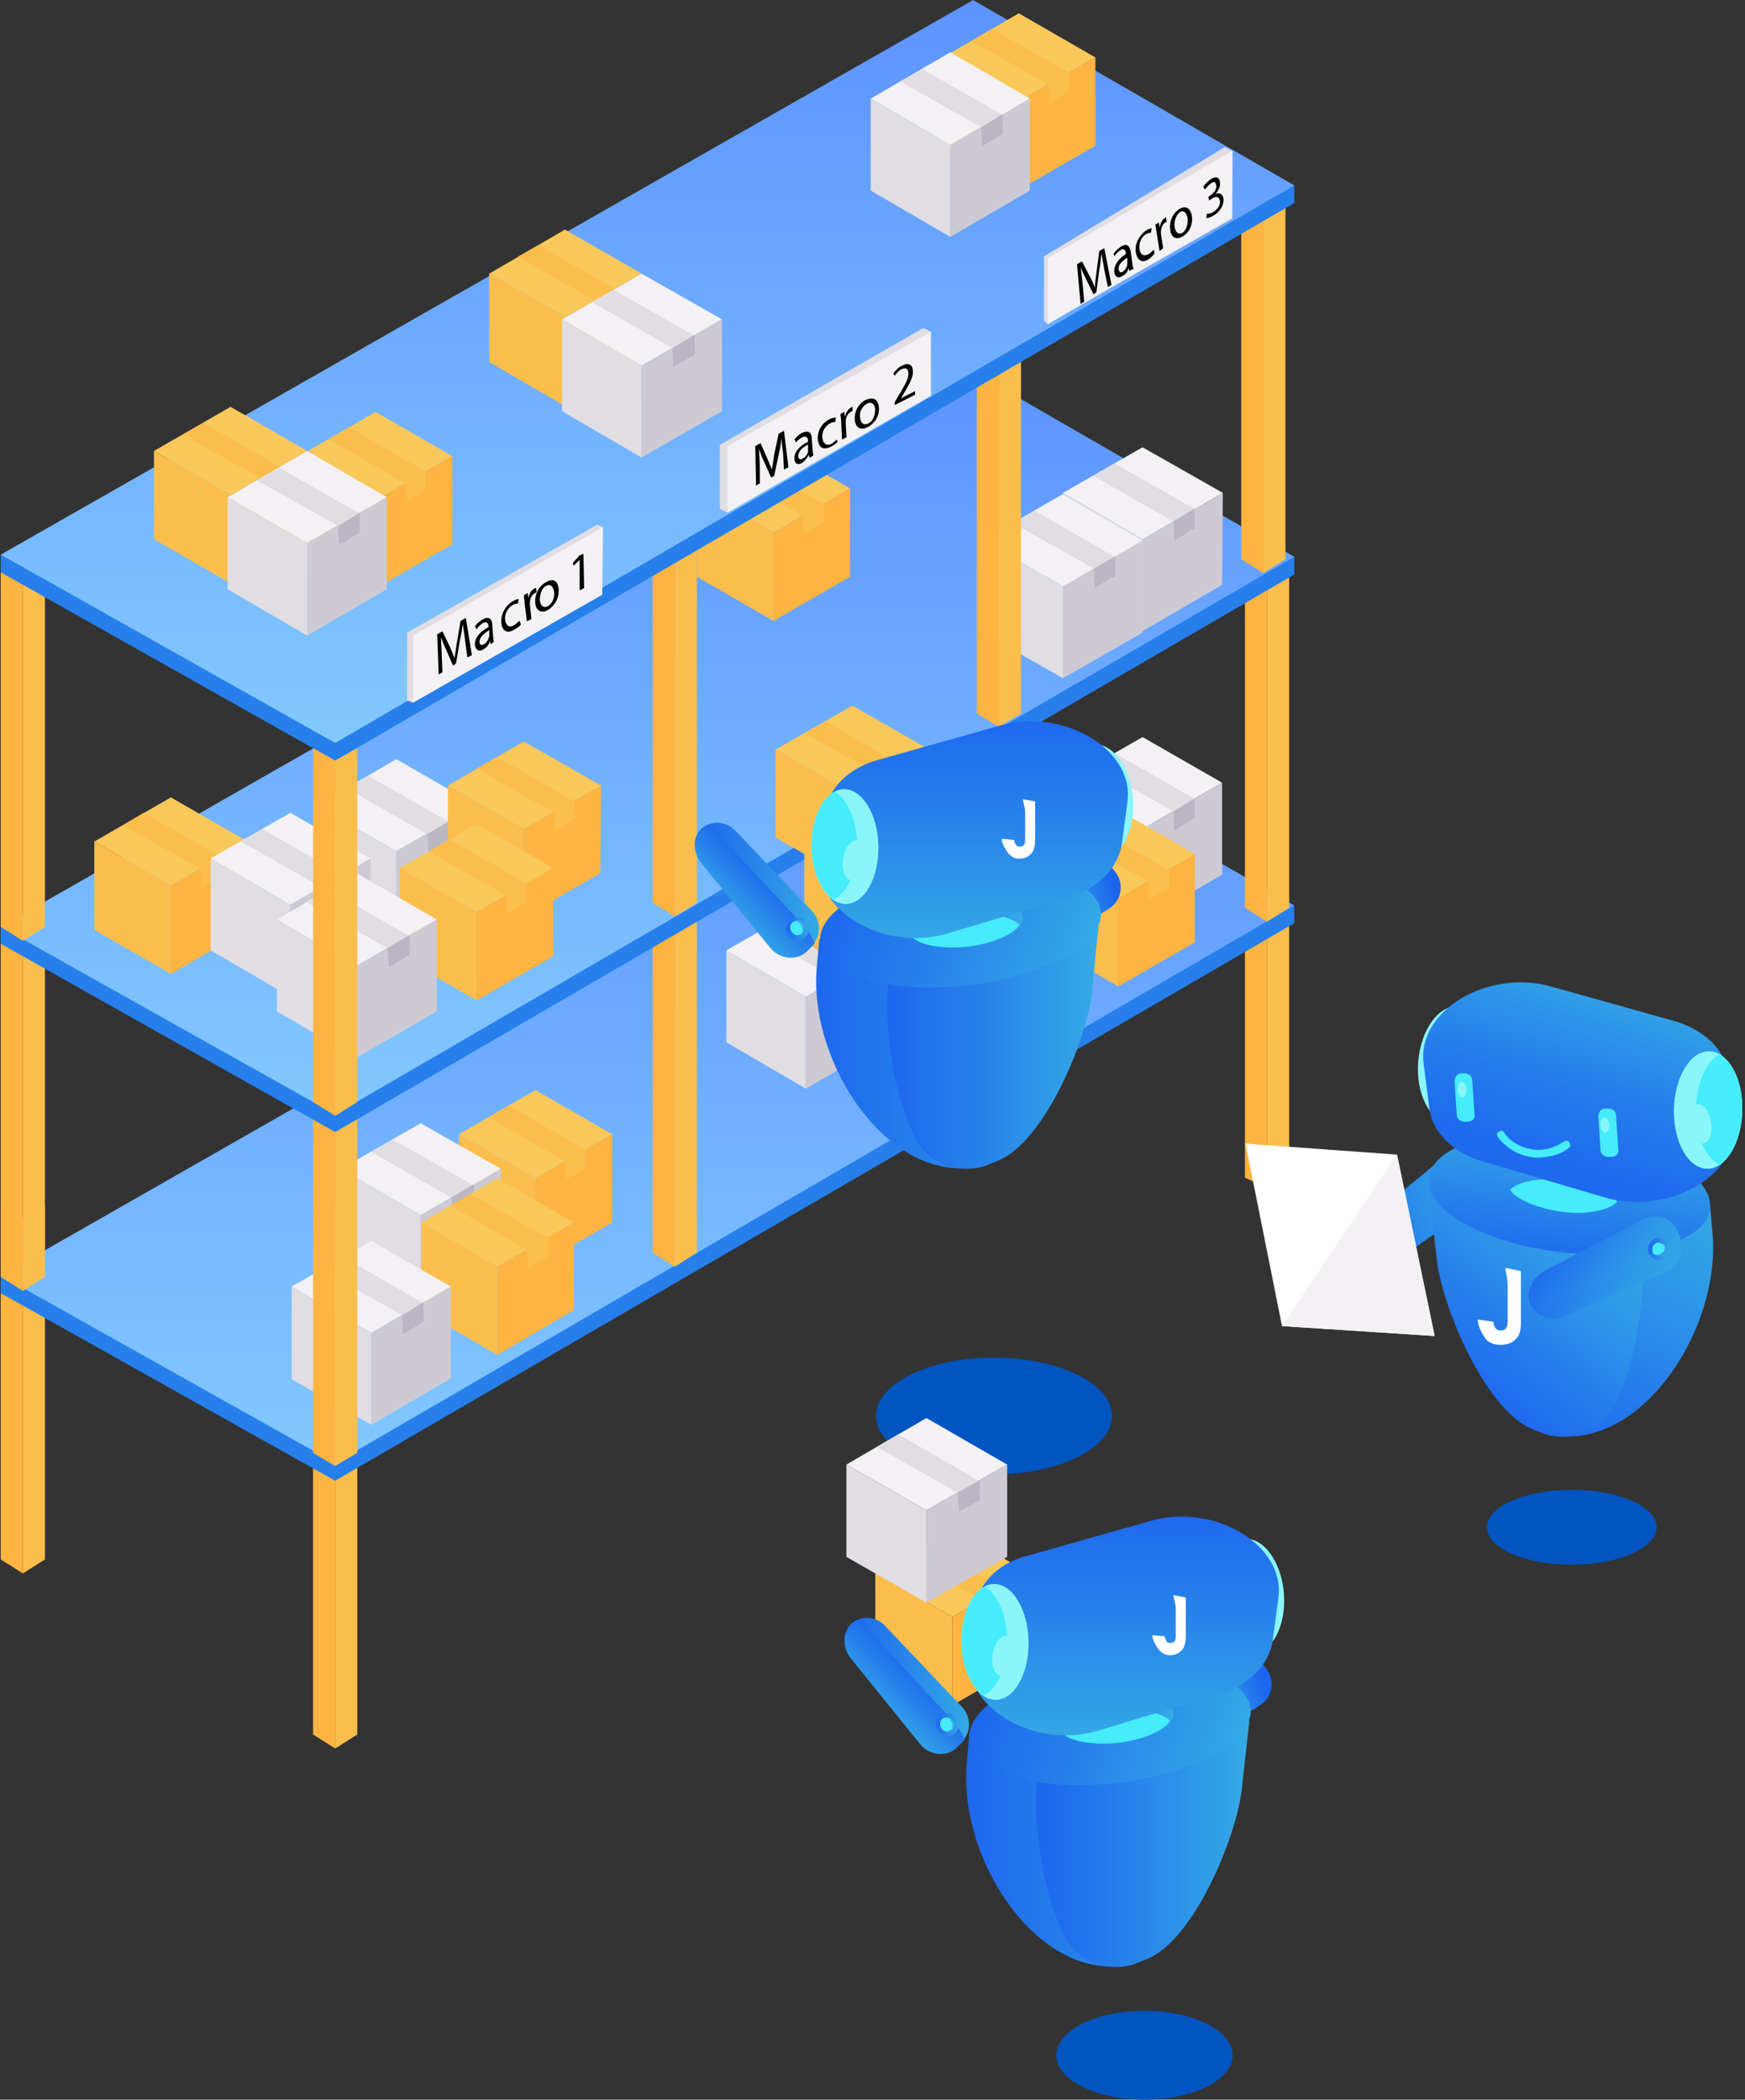 <?xml version="1.0" encoding="UTF-8" standalone="no"?>
<svg width="463px" height="557px" viewBox="0 0 463 557" version="1.1" xmlns="http://www.w3.org/2000/svg" xmlns:xlink="http://www.w3.org/1999/xlink">
    <rect x="0" y="0" width="463" height="557" fill="#333333" stroke="none"/>
    <!-- Generator: Sketch 48.2 (47327) - http://www.bohemiancoding.com/sketch -->
    <title>Jatana_Ilustration_05</title>
    <desc>Created with Sketch.</desc>
    <defs>
        <linearGradient x1="49.997%" y1="0.007%" x2="49.997%" y2="100.025%" id="linearGradient-1">
            <stop stop-color="#5D94FF" offset="0%"></stop>
            <stop stop-color="#82C9FF" offset="100%"></stop>
        </linearGradient>
        <linearGradient x1="102.362%" y1="33.438%" x2="-3.993%" y2="66.458%" id="linearGradient-2">
            <stop stop-color="#35ABE5" offset="0%"></stop>
            <stop stop-color="#2E97E8" offset="33.99%"></stop>
            <stop stop-color="#1D65EF" offset="100%"></stop>
        </linearGradient>
        <linearGradient x1="103.352%" y1="33.698%" x2="-3.882%" y2="68.454%" id="linearGradient-3">
            <stop stop-color="#35ABE5" offset="0%"></stop>
            <stop stop-color="#2E97E8" offset="33.99%"></stop>
            <stop stop-color="#1D65EF" offset="100%"></stop>
        </linearGradient>
        <linearGradient x1="68.665%" y1="-14.444%" x2="18.467%" y2="85.513%" id="linearGradient-4">
            <stop stop-color="#35ABE5" offset="0%"></stop>
            <stop stop-color="#2E97E8" offset="33.99%"></stop>
            <stop stop-color="#1D65EF" offset="100%"></stop>
        </linearGradient>
        <linearGradient x1="71.317%" y1="2.013%" x2="17.786%" y2="82.044%" id="linearGradient-5">
            <stop stop-color="#35ABE5" offset="0%"></stop>
            <stop stop-color="#2E97E8" offset="33.99%"></stop>
            <stop stop-color="#1D65EF" offset="100%"></stop>
        </linearGradient>
        <linearGradient x1="63.955%" y1="-5.793%" x2="35.878%" y2="105.497%" id="linearGradient-6">
            <stop stop-color="#35ABE5" offset="0%"></stop>
            <stop stop-color="#2E97E8" offset="33.99%"></stop>
            <stop stop-color="#1D65EF" offset="100%"></stop>
        </linearGradient>
        <linearGradient x1="63.826%" y1="-4.477%" x2="35.649%" y2="106.447%" id="linearGradient-7">
            <stop stop-color="#35ABE5" offset="0%"></stop>
            <stop stop-color="#2E97E8" offset="33.99%"></stop>
            <stop stop-color="#1D65EF" offset="100%"></stop>
        </linearGradient>
        <linearGradient x1="68.096%" y1="6.005%" x2="32.244%" y2="93.567%" id="linearGradient-8">
            <stop stop-color="#35ABE5" offset="0%"></stop>
            <stop stop-color="#2D95E8" offset="20.8%"></stop>
            <stop stop-color="#247BEC" offset="51.34%"></stop>
            <stop stop-color="#1F6BEE" offset="78.7%"></stop>
            <stop stop-color="#1D65EF" offset="100%"></stop>
        </linearGradient>
        <linearGradient x1="94.645%" y1="66.746%" x2="7.082%" y2="33.056%" id="linearGradient-9">
            <stop stop-color="#35ABE5" offset="0%"></stop>
            <stop stop-color="#2E97E8" offset="33.99%"></stop>
            <stop stop-color="#1D65EF" offset="100%"></stop>
        </linearGradient>
        <linearGradient x1="92.908%" y1="70.919%" x2="6.65%" y2="35.881%" id="linearGradient-10">
            <stop stop-color="#35ABE5" offset="0%"></stop>
            <stop stop-color="#2E97E8" offset="33.99%"></stop>
            <stop stop-color="#1D65EF" offset="100%"></stop>
        </linearGradient>
        <linearGradient x1="97.524%" y1="63.74%" x2="2.928%" y2="39.666%" id="linearGradient-11">
            <stop stop-color="#35ABE5" offset="0%"></stop>
            <stop stop-color="#2E97E8" offset="33.99%"></stop>
            <stop stop-color="#1D65EF" offset="100%"></stop>
        </linearGradient>
        <linearGradient x1="100.875%" y1="60.869%" x2="6.806%" y2="36.828%" id="linearGradient-12">
            <stop stop-color="#35ABE5" offset="0%"></stop>
            <stop stop-color="#2E97E8" offset="33.99%"></stop>
            <stop stop-color="#1D65EF" offset="100%"></stop>
        </linearGradient>
        <linearGradient x1="24.556%" y1="59.597%" x2="75.172%" y2="38.275%" id="linearGradient-13">
            <stop stop-color="#63A0F6" offset="0%"></stop>
            <stop stop-color="#609CF3" offset="35.97%"></stop>
            <stop stop-color="#5891E9" offset="70.01%"></stop>
            <stop stop-color="#4C80DB" offset="100%"></stop>
        </linearGradient>
        <linearGradient x1="31.418%" y1="56.862%" x2="73.31%" y2="39.569%" id="linearGradient-14">
            <stop stop-color="#35ABE5" offset="0%"></stop>
            <stop stop-color="#2885EA" offset="50.79%"></stop>
            <stop stop-color="#1D65EF" offset="100%"></stop>
        </linearGradient>
        <linearGradient x1="100.22%" y1="50.212%" x2="0.3%" y2="50.212%" id="linearGradient-15">
            <stop stop-color="#35ABE5" offset="0%"></stop>
            <stop stop-color="#2885EA" offset="50.79%"></stop>
            <stop stop-color="#1D65EF" offset="100%"></stop>
        </linearGradient>
        <linearGradient x1="100.294%" y1="50.109%" x2="-0.043%" y2="50.109%" id="linearGradient-16">
            <stop stop-color="#35ABE5" offset="0%"></stop>
            <stop stop-color="#2885EA" offset="50.79%"></stop>
            <stop stop-color="#1D65EF" offset="100%"></stop>
        </linearGradient>
        <linearGradient x1="99.036%" y1="59.372%" x2="0.484%" y2="41.534%" id="linearGradient-17">
            <stop stop-color="#35ABE5" offset="0%"></stop>
            <stop stop-color="#2885EA" offset="50.79%"></stop>
            <stop stop-color="#1D65EF" offset="100%"></stop>
        </linearGradient>
        <linearGradient x1="99.14%" y1="49.227%" x2="-0.237%" y2="49.227%" id="linearGradient-18">
            <stop stop-color="#35ABE5" offset="0%"></stop>
            <stop stop-color="#2885EA" offset="50.79%"></stop>
            <stop stop-color="#1D65EF" offset="100%"></stop>
        </linearGradient>
        <linearGradient x1="50.115%" y1="100.109%" x2="50.115%" y2="-0.417%" id="linearGradient-19">
            <stop stop-color="#35ABE5" offset="0%"></stop>
            <stop stop-color="#2885EA" offset="50.79%"></stop>
            <stop stop-color="#1D65EF" offset="100%"></stop>
        </linearGradient>
        <linearGradient x1="100.522%" y1="50.104%" x2="-0.055%" y2="50.104%" id="linearGradient-20">
            <stop stop-color="#35ABE5" offset="0%"></stop>
            <stop stop-color="#2885EA" offset="50.79%"></stop>
            <stop stop-color="#1D65EF" offset="100%"></stop>
        </linearGradient>
        <linearGradient x1="31.288%" y1="69.879%" x2="62.334%" y2="35.43%" id="linearGradient-21">
            <stop stop-color="#35ABE5" offset="0%"></stop>
            <stop stop-color="#2885EA" offset="50.79%"></stop>
            <stop stop-color="#1D65EF" offset="100%"></stop>
        </linearGradient>
        <linearGradient x1="98.702%" y1="47.021%" x2="2.368%" y2="47.021%" id="linearGradient-22">
            <stop stop-color="#35ABE5" offset="0%"></stop>
            <stop stop-color="#2885EA" offset="50.79%"></stop>
            <stop stop-color="#1D65EF" offset="100%"></stop>
        </linearGradient>
        <linearGradient x1="100.241%" y1="53.004%" x2="1.418%" y2="53.004%" id="linearGradient-23">
            <stop stop-color="#35ABE5" offset="38.52%"></stop>
            <stop stop-color="#56C4F2" offset="73.05%"></stop>
            <stop stop-color="#6BD4FA" offset="100%"></stop>
        </linearGradient>
        <linearGradient x1="24.419%" y1="59.736%" x2="75.035%" y2="38.414%" id="linearGradient-24">
            <stop stop-color="#63A0F6" offset="0%"></stop>
            <stop stop-color="#609CF3" offset="35.97%"></stop>
            <stop stop-color="#5891E9" offset="70.01%"></stop>
            <stop stop-color="#4C80DB" offset="100%"></stop>
        </linearGradient>
        <linearGradient x1="31.275%" y1="56.214%" x2="73.166%" y2="38.921%" id="linearGradient-25">
            <stop stop-color="#35ABE5" offset="0%"></stop>
            <stop stop-color="#2885EA" offset="50.79%"></stop>
            <stop stop-color="#1D65EF" offset="100%"></stop>
        </linearGradient>
        <linearGradient x1="100.175%" y1="50.307%" x2="0.255%" y2="50.307%" id="linearGradient-26">
            <stop stop-color="#35ABE5" offset="0%"></stop>
            <stop stop-color="#2885EA" offset="50.79%"></stop>
            <stop stop-color="#1D65EF" offset="100%"></stop>
        </linearGradient>
        <linearGradient x1="100.759%" y1="50.204%" x2="0.423%" y2="50.204%" id="linearGradient-27">
            <stop stop-color="#35ABE5" offset="0%"></stop>
            <stop stop-color="#2885EA" offset="50.79%"></stop>
            <stop stop-color="#1D65EF" offset="100%"></stop>
        </linearGradient>
        <linearGradient x1="99.383%" y1="58.639%" x2="0.796%" y2="40.802%" id="linearGradient-28">
            <stop stop-color="#35ABE5" offset="0%"></stop>
            <stop stop-color="#2885EA" offset="50.79%"></stop>
            <stop stop-color="#1D65EF" offset="100%"></stop>
        </linearGradient>
        <linearGradient x1="99.027%" y1="49.7%" x2="-0.35%" y2="49.7%" id="linearGradient-29">
            <stop stop-color="#35ABE5" offset="0%"></stop>
            <stop stop-color="#2885EA" offset="50.79%"></stop>
            <stop stop-color="#1D65EF" offset="100%"></stop>
        </linearGradient>
        <linearGradient x1="50.071%" y1="99.7%" x2="50.071%" y2="-0.825%" id="linearGradient-30">
            <stop stop-color="#35ABE5" offset="0%"></stop>
            <stop stop-color="#2885EA" offset="50.79%"></stop>
            <stop stop-color="#1D65EF" offset="100%"></stop>
        </linearGradient>
        <linearGradient x1="100.418%" y1="50.277%" x2="-0.159%" y2="50.277%" id="linearGradient-31">
            <stop stop-color="#35ABE5" offset="0%"></stop>
            <stop stop-color="#2885EA" offset="50.79%"></stop>
            <stop stop-color="#1D65EF" offset="100%"></stop>
        </linearGradient>
        <linearGradient x1="31.188%" y1="70.065%" x2="62.234%" y2="35.617%" id="linearGradient-32">
            <stop stop-color="#35ABE5" offset="0%"></stop>
            <stop stop-color="#2885EA" offset="50.79%"></stop>
            <stop stop-color="#1D65EF" offset="100%"></stop>
        </linearGradient>
        <linearGradient x1="99.317%" y1="48.052%" x2="1.825%" y2="48.052%" id="linearGradient-33">
            <stop stop-color="#35ABE5" offset="0%"></stop>
            <stop stop-color="#2885EA" offset="50.79%"></stop>
            <stop stop-color="#1D65EF" offset="100%"></stop>
        </linearGradient>
        <linearGradient x1="99.362%" y1="46.965%" x2="0.539%" y2="46.965%" id="linearGradient-34">
            <stop stop-color="#35ABE5" offset="38.52%"></stop>
            <stop stop-color="#56C4F2" offset="73.05%"></stop>
            <stop stop-color="#6BD4FA" offset="100%"></stop>
        </linearGradient>
    </defs>
    <g id="Features" stroke="none" stroke-width="1" fill="none" fill-rule="evenodd" transform="translate(-849, -2339)">
        <g id="Group-83" transform="translate(0, 2339)">
            <g id="Jatana_Ilustration_05" transform="translate(849, 0)">
                <g id="Group" fill-rule="nonzero">
                    <g transform="translate(82.091, 365.486)" id="Shape">
                        <polygon fill="#FDB440" points="6.841 98.343 6.841 4.098 0.977 0.78 0.977 94.635"></polygon>
                        <polygon fill="#FBBE4D" points="6.841 98.343 6.841 4.098 12.705 0.78 12.705 94.635"></polygon>
                    </g>
                    <g transform="translate(0, 319.657)" id="Shape">
                        <polygon fill="#FDB440" points="6.059 97.733 6.059 3.488 0.195 0.171 0.195 94.026"></polygon>
                        <polygon fill="#FBBE4D" points="6.059 97.733 6.059 3.488 11.923 0.171 11.923 94.026"></polygon>
                    </g>
                    <g transform="translate(330.318, 241.955)" id="Shape">
                        <polygon fill="#FDB440" points="5.864 73.19 5.864 2.555 0 0.018 0 70.458"></polygon>
                        <polygon fill="#FBBE4D" points="5.864 73.19 5.864 2.555 11.727 0.018 11.727 70.458"></polygon>
                    </g>
                    <g transform="translate(247.273, 170.362)" id="Shape">
                        <polygon fill="#FDB440" points="6.036 98.343 6.036 4.098 0.173 0.976 0.173 94.831"></polygon>
                        <polygon fill="#FBBE4D" points="6.036 98.343 6.036 4.098 11.9 0.976 11.9 94.831"></polygon>
                    </g>
                    <g transform="translate(0, 190.874)" id="Shape">
                        <polygon fill="#267FEB" points="338.136 50.903 258.195 4.854 16.614 142.612 0.195 147.49 0.195 152.173 88.932 201.93 343.414 54.025 343.414 49.342"></polygon>
                        <polygon fill="url(#linearGradient-1)" points="0.195 147.49 88.932 197.247 343.414 49.342 258.195 0.171"></polygon>
                    </g>
                    <g transform="translate(259, 187.923)" id="Shape">
                        <polygon fill="#FDB440" points="6.036 97.953 6.036 3.707 0.173 0.39 0.173 94.245"></polygon>
                        <polygon fill="#FBBE4D" points="6.036 97.953 6.036 3.707 11.9 0.39 11.9 94.245"></polygon>
                    </g>
                    <g transform="translate(173, 238.052)" id="Shape">
                        <polygon fill="#FDB440" points="6.036 97.971 6.036 3.725 0.173 0.408 0.173 94.263"></polygon>
                        <polygon fill="#FBBE4D" points="6.036 97.971 6.036 3.725 11.9 0.408 11.9 94.263"></polygon>
                    </g>
                    <g transform="translate(121.182, 288.784)" id="Shape">
                        <polygon fill="#F9C85A" points="0.586 12.116 20.914 23.823 41.241 12.116 20.914 0.408"></polygon>
                        <polygon fill="#FDB440" points="20.914 23.823 20.914 47.238 41.241 35.531 41.241 12.116"></polygon>
                        <polygon fill="#FBBE4D" points="0.586 12.116 0.586 35.531 20.914 47.238 20.914 23.823"></polygon>
                        <polygon fill="#FBBE4D" points="8.405 7.628 28.732 19.335 34.205 16.213 13.877 4.506"></polygon>
                        <polygon fill="#FBBE4D" points="28.732 19.335 28.927 24.213 34.205 21.092 34.205 16.018"></polygon>
                    </g>
                    <g transform="translate(89.909, 297.193)" id="Shape">
                        <polygon fill="#F3F1F3" points="0.586 12.878 21.695 25.171 43 12.878 21.695 0.78"></polygon>
                        <polygon fill="#CDCAD4" points="21.695 25.171 21.695 49.562 43 37.269 43 12.878"></polygon>
                        <polygon fill="#E0DDE3" points="0.586 12.878 0.586 37.269 21.695 49.562 21.695 25.171"></polygon>
                        <polygon fill="#E0DDE3" points="8.6 8.39 29.905 20.488 35.573 17.171 14.268 5.073"></polygon>
                        <polygon fill="#BAB6C4" points="29.905 20.488 30.295 25.561 35.768 22.244 35.768 16.976"></polygon>
                    </g>
                    <g transform="translate(281.455, 195.125)" id="Shape">
                        <polygon fill="#F3F1F3" points="0.586 12.506 21.695 24.799 42.805 12.506 21.695 0.408"></polygon>
                        <polygon fill="#CDCAD4" points="21.695 24.799 21.695 49.189 42.805 36.897 42.805 12.506"></polygon>
                        <polygon fill="#E0DDE3" points="0.586 12.506 0.586 37.092 21.695 49.189 21.695 24.799"></polygon>
                        <polygon fill="#E0DDE3" points="8.405 8.018 29.905 20.116 35.573 16.799 14.268 4.701"></polygon>
                        <polygon fill="#BAB6C4" points="29.905 20.116 30.1 25.189 35.573 21.872 35.573 16.604"></polygon>
                    </g>
                    <g transform="translate(192.545, 240.003)" id="Shape">
                        <polygon fill="#F3F1F3" points="0.173 12.116 21.282 24.409 42.586 12.116 21.282 0.018"></polygon>
                        <polygon fill="#CDCAD4" points="21.282 24.409 21.282 48.799 42.586 36.506 42.586 12.116"></polygon>
                        <polygon fill="#E0DDE3" points="0.173 12.116 0.173 36.506 21.282 48.799 21.282 24.409"></polygon>
                        <polygon fill="#E0DDE3" points="8.186 7.628 29.491 19.726 35.159 16.409 13.855 4.311"></polygon>
                        <polygon fill="#BAB6C4" points="29.491 19.726 29.882 24.799 35.355 21.482 35.355 16.213"></polygon>
                    </g>
                    <g transform="translate(111.409, 312.199)" id="Shape">
                        <polygon fill="#F9C85A" points="0.391 12.116 20.523 23.823 40.85 12.116 20.523 0.408"></polygon>
                        <polygon fill="#FDB440" points="20.523 23.823 20.523 47.238 40.85 35.336 40.85 12.116"></polygon>
                        <polygon fill="#FBBE4D" points="0.391 12.116 0.391 35.531 20.523 47.238 20.523 23.823"></polygon>
                        <polygon fill="#FBBE4D" points="8.014 7.628 28.341 19.335 33.814 16.213 13.486 4.506"></polygon>
                        <polygon fill="#FBBE4D" points="28.341 19.335 28.732 24.213 34.009 21.092 34.009 16.018"></polygon>
                    </g>
                    <g transform="translate(275.591, 214.637)" id="Shape">
                        <polygon fill="#F9C85A" points="0.977 11.921 21.109 23.628 41.436 11.921 21.109 0.213"></polygon>
                        <polygon fill="#FDB440" points="21.109 23.628 21.109 47.043 41.436 35.336 41.436 11.921"></polygon>
                        <polygon fill="#FBBE4D" points="0.977 11.921 0.977 35.336 21.109 47.043 21.109 23.628"></polygon>
                        <polygon fill="#FBBE4D" points="8.6 7.628 28.927 19.14 34.4 16.018 14.073 4.506"></polygon>
                        <polygon fill="#FBBE4D" points="28.927 19.14 29.318 24.018 34.595 20.896 34.595 15.823"></polygon>
                    </g>
                    <g transform="translate(77.227, 328.413)" id="Shape">
                        <polygon fill="#F3F1F3" points="0.173 12.878 21.282 25.171 42.391 12.878 21.282 0.78"></polygon>
                        <polygon fill="#CDCAD4" points="21.282 25.171 21.282 49.562 42.391 37.269 42.391 12.878"></polygon>
                        <polygon fill="#E0DDE3" points="0.173 12.878 0.173 37.464 21.282 49.562 21.282 25.171"></polygon>
                        <polygon fill="#E0DDE3" points="7.991 8.39 29.491 20.488 35.159 17.366 13.855 5.073"></polygon>
                        <polygon fill="#BAB6C4" points="29.491 20.488 29.686 25.561 35.159 22.244 35.159 16.976"></polygon>
                    </g>
                    <g transform="translate(82.091, 291.339)" id="Shape">
                        <polygon fill="#FDB440" points="6.841 97.562 6.841 3.317 0.977 0 0.977 94.05"></polygon>
                        <polygon fill="#FBBE4D" points="6.841 97.562 6.841 3.317 12.705 0 12.705 94.05"></polygon>
                    </g>
                    <g transform="translate(0, 244.509)" id="Shape">
                        <polygon fill="#FDB440" points="6.059 97.953 6.059 3.707 0.195 0.39 0.195 94.245"></polygon>
                        <polygon fill="#FBBE4D" points="6.059 97.953 6.059 3.707 11.923 0.39 11.923 94.245"></polygon>
                    </g>
                    <g transform="translate(330.318, 146.947)" id="Shape">
                        <polygon fill="#FDB440" points="5.864 97.562 5.864 3.317 0 0 0 93.855"></polygon>
                        <polygon fill="#FBBE4D" points="5.864 97.562 5.864 3.317 11.727 0 11.727 93.855"></polygon>
                    </g>
                    <polygon id="Shape" fill="#267FEB" points="337.941 149.288 258.195 103.239 16.614 240.997 0.195 245.875 0.195 250.363 88.932 300.315 343.414 152.41 343.414 147.727"></polygon>
                    <g transform="translate(247.273, 96.214)" id="Shape">
                        <polygon fill="#FDB440" points="6.036 97.757 6.036 3.512 0.173 0.195 0.173 94.05"></polygon>
                        <polygon fill="#FBBE4D" points="6.036 97.757 6.036 3.512 11.9 0.195 11.9 94.05"></polygon>
                    </g>
                    <polygon id="Shape" fill="url(#linearGradient-1)" points="0.195 245.875 88.932 295.632 343.414 147.727 258.195 98.556"></polygon>
                    <g transform="translate(84.045, 200.978)" id="Shape">
                        <polygon fill="#F3F1F3" points="0 12.701 21.109 24.799 42.414 12.701 21.109 0.408"></polygon>
                        <polygon fill="#CDCAD4" points="21.109 24.799 21.109 49.385 42.414 37.092 42.414 12.701"></polygon>
                        <polygon fill="#E0DDE3" points="0 12.701 0 37.092 21.109 49.385 21.109 24.799"></polygon>
                        <polygon fill="#E0DDE3" points="8.014 8.213 29.318 20.311 34.986 16.994 13.682 4.896"></polygon>
                        <polygon fill="#BAB6C4" points="29.318 20.311 29.709 25.384 35.182 22.067 35.182 16.799"></polygon>
                    </g>
                    <g transform="translate(24.804, 211.338)" id="Shape">
                        <polygon fill="#F9C85A" points="0.215 11.903 20.542 23.61 40.869 11.903 20.542 0.195"></polygon>
                        <polygon fill="#FDB440" points="20.542 23.61 20.542 47.025 40.674 35.318 40.869 11.903"></polygon>
                        <polygon fill="#FBBE4D" points="0.215 11.903 0.215 35.318 20.542 47.025 20.542 23.61"></polygon>
                        <polygon fill="#FBBE4D" points="7.837 7.61 28.36 19.122 33.833 16 13.31 4.293"></polygon>
                        <polygon fill="#FBBE4D" points="28.36 19.122 28.556 24 33.833 20.878 33.833 15.805"></polygon>
                    </g>
                    <g transform="translate(55.727, 215.24)" id="Shape">
                        <polygon fill="#F3F1F3" points="0.173 12.488 21.282 24.781 42.586 12.488 21.282 0.39"></polygon>
                        <polygon fill="#CDCAD4" points="21.282 24.781 21.282 49.171 42.391 36.879 42.586 12.488"></polygon>
                        <polygon fill="#E0DDE3" points="0.173 12.488 0.173 36.879 21.282 49.171 21.282 24.781"></polygon>
                        <polygon fill="#E0DDE3" points="8.186 8 29.491 20.098 35.159 16.781 13.855 4.683"></polygon>
                        <polygon fill="#BAB6C4" points="29.491 20.098 29.686 25.171 35.159 21.854 35.159 16.586"></polygon>
                    </g>
                    <g transform="translate(118.622, 195.728)" id="Shape">
                        <polygon fill="#F9C85A" points="0.215 12.683 20.346 24.195 40.869 12.683 20.346 0.976"></polygon>
                        <polygon fill="#FDB440" points="20.346 24.195 20.346 47.61 40.674 35.903 40.869 12.683"></polygon>
                        <polygon fill="#FBBE4D" points="0.215 12.683 0.215 35.903 20.346 47.61 20.346 24.195"></polygon>
                        <polygon fill="#FBBE4D" points="7.837 8.195 28.36 19.903 33.637 16.781 13.31 5.073"></polygon>
                        <polygon fill="#FBBE4D" points="28.36 19.903 28.556 24.781 33.833 21.464 33.833 16.586"></polygon>
                    </g>
                    <g transform="translate(184.727, 117.678)" id="Shape">
                        <polygon fill="#F9C85A" points="0.173 11.903 20.5 23.61 40.827 11.903 20.5 0.195"></polygon>
                        <polygon fill="#FDB440" points="20.5 23.61 20.5 47.025 40.827 35.318 40.827 11.903"></polygon>
                        <polygon fill="#FBBE4D" points="0.173 11.903 0.173 35.318 20.5 47.025 20.5 23.61"></polygon>
                        <polygon fill="#FBBE4D" points="7.795 7.415 28.318 19.122 33.791 16 13.268 4.293"></polygon>
                        <polygon fill="#FBBE4D" points="28.318 19.122 28.514 24 33.791 20.878 33.791 15.805"></polygon>
                    </g>
                    <g transform="translate(105.545, 218.54)" id="Shape">
                        <polygon fill="#F9C85A" points="0.586 11.726 20.914 23.433 41.241 11.726 20.914 0.018"></polygon>
                        <polygon fill="#FDB440" points="20.914 23.433 20.914 46.848 41.241 35.14 41.241 11.726"></polygon>
                        <polygon fill="#FBBE4D" points="0.586 11.726 0.586 35.14 20.914 46.848 20.914 23.433"></polygon>
                        <polygon fill="#FBBE4D" points="8.209 7.433 28.732 18.945 34.205 15.823 13.682 4.116"></polygon>
                        <polygon fill="#FBBE4D" points="28.732 18.945 28.927 23.823 34.205 20.701 34.205 15.628"></polygon>
                    </g>
                    <g transform="translate(173, 144.996)" id="Shape">
                        <polygon fill="#FDB440" points="6.036 98.148 6.036 3.902 0.173 0.585 0.173 94.44"></polygon>
                        <polygon fill="#FBBE4D" points="6.036 98.148 6.036 3.902 11.9 0.585 11.9 94.44"></polygon>
                    </g>
                    <g transform="translate(281.455, 117.678)" id="Shape">
                        <polygon fill="#F3F1F3" points="0.586 13.073 21.695 25.366 43 13.073 21.695 0.976"></polygon>
                        <polygon fill="#CDCAD4" points="21.695 25.366 21.695 49.757 42.805 37.464 43 13.073"></polygon>
                        <polygon fill="#E0DDE3" points="0.586 13.073 0.586 37.464 21.695 49.757 21.695 25.366"></polygon>
                        <polygon fill="#E0DDE3" points="8.6 8.585 29.905 20.683 35.573 17.366 14.268 5.268"></polygon>
                        <polygon fill="#BAB6C4" points="29.905 20.683 30.1 25.756 35.573 22.439 35.573 17.171"></polygon>
                    </g>
                    <g transform="translate(259.955, 130.733)" id="Shape">
                        <polygon fill="#F3F1F3" points="0.782 12.701 22.086 24.799 43.195 12.701 21.891 0.408"></polygon>
                        <polygon fill="#CDCAD4" points="22.086 24.799 22.086 49.189 43.195 37.092 43.195 12.701"></polygon>
                        <polygon fill="#E0DDE3" points="0.782 12.701 0.782 37.092 22.086 49.189 22.086 24.799"></polygon>
                        <polygon fill="#E0DDE3" points="8.795 8.018 30.295 20.116 35.768 16.994 14.464 4.701"></polygon>
                        <polygon fill="#BAB6C4" points="30.295 20.116 30.491 25.189 35.964 22.067 35.964 16.799"></polygon>
                    </g>
                    <g transform="translate(259, 95.263)" id="Shape">
                        <polygon fill="#FDB440" points="6.036 97.538 6.036 3.488 0.173 0.171 0.173 94.026"></polygon>
                        <polygon fill="#FBBE4D" points="6.036 97.538 6.036 3.488 11.9 0.171 11.9 94.026"></polygon>
                    </g>
                    <g transform="translate(73.318, 230.85)" id="Shape">
                        <polygon fill="#F3F1F3" points="0.173 13.073 21.282 25.366 42.586 13.073 21.282 0.78"></polygon>
                        <polygon fill="#CDCAD4" points="21.282 25.366 21.282 49.757 42.586 37.464 42.586 13.073"></polygon>
                        <polygon fill="#E0DDE3" points="0.173 13.073 0.173 37.464 21.282 49.757 21.282 25.366"></polygon>
                        <polygon fill="#E0DDE3" points="8.186 8.585 29.491 20.683 35.159 17.366 13.855 5.268"></polygon>
                        <polygon fill="#BAB6C4" points="29.491 20.683 29.882 25.756 35.355 22.439 35.355 17.171"></polygon>
                    </g>
                    <g transform="translate(0, 148.898)" id="Shape">
                        <polygon fill="#FDB440" points="6.059 100.684 6.059 4.098 0.195 0.78 0.195 96.977"></polygon>
                        <polygon fill="#FBBE4D" points="6.059 100.684 6.059 6.244 11.923 3.122 11.923 96.977"></polygon>
                    </g>
                    <g transform="translate(247.273, 6.457)" id="Shape">
                        <polygon fill="#FDB440" points="6.036 94.635 6.036 3.317 0.173 0.195 0.173 91.123"></polygon>
                        <polygon fill="#FBBE4D" points="6.036 94.635 6.036 5.268 11.9 2.341 11.9 91.123"></polygon>
                    </g>
                    <g transform="translate(328.364, 54.287)" id="Shape">
                        <polygon fill="#FDB440" points="6.841 97.733 6.841 3.488 0.977 0.171 0.977 94.026"></polygon>
                        <polygon fill="#FBBE4D" points="6.841 97.733 6.841 3.488 12.705 0.171 12.705 94.026"></polygon>
                    </g>
                    <g id="Shape">
                        <polygon fill="#267FEB" points="337.941 50.555 258.195 4.701 16.614 142.459 0.195 147.142 0.195 151.825 88.932 201.777 343.414 53.872 343.414 49.189"></polygon>
                        <polygon fill="url(#linearGradient-1)" points="0.195 147.142 88.932 197.094 343.414 49.189 258.195 0.018"></polygon>
                    </g>
                    <g transform="translate(82.091, 197.679)" id="Shape">
                        <polygon fill="#FDB440" points="6.841 98.343 6.841 4.098 0.977 0.78 0.977 94.635"></polygon>
                        <polygon fill="#FBBE4D" points="6.841 98.343 6.841 4.098 12.705 0.78 12.705 94.635"></polygon>
                    </g>
                    <g transform="translate(40.44, 107.922)" id="Shape">
                        <polygon fill="#F9C85A" points="0.41 11.707 20.737 23.415 41.065 11.707 20.737 0"></polygon>
                        <polygon fill="#FDB440" points="20.737 23.415 20.737 46.83 41.065 35.122 41.065 11.707"></polygon>
                        <polygon fill="#FBBE4D" points="0.41 11.707 0.41 35.122 20.737 46.83 20.737 23.415"></polygon>
                        <polygon fill="#FBBE4D" points="8.033 7.415 28.556 18.927 34.028 16 13.506 4.293"></polygon>
                        <polygon fill="#FBBE4D" points="28.556 18.927 28.751 23.805 34.028 20.683 34.028 15.61"></polygon>
                    </g>
                    <g transform="translate(79.182, 109.27)" id="Shape">
                        <polygon fill="#F9C85A" points="0.173 11.726 20.5 23.433 40.827 11.726 20.5 0.018"></polygon>
                        <polygon fill="#FDB440" points="20.5 23.433 20.5 46.848 40.827 35.14 40.827 11.726"></polygon>
                        <polygon fill="#FBBE4D" points="0.173 11.726 0.173 35.14 20.5 46.848 20.5 23.433"></polygon>
                        <polygon fill="#FBBE4D" points="7.991 7.238 28.318 18.945 33.791 15.823 13.464 4.116"></polygon>
                        <polygon fill="#FBBE4D" points="28.318 18.945 28.709 23.823 33.791 20.701 33.791 15.628"></polygon>
                    </g>
                    <g transform="translate(59.985, 119.629)" id="Shape">
                        <polygon fill="#F3F1F3" points="0.41 12.293 21.519 24.391 42.628 12.293 21.519 0"></polygon>
                        <polygon fill="#CDCAD4" points="21.519 24.391 21.519 48.976 42.628 36.683 42.628 12.293"></polygon>
                        <polygon fill="#E0DDE3" points="0.41 12.293 0.41 36.683 21.519 48.976 21.519 24.391"></polygon>
                        <polygon fill="#E0DDE3" points="8.228 7.805 29.728 19.903 35.396 16.586 14.092 4.488"></polygon>
                        <polygon fill="#BAB6C4" points="29.728 19.903 29.924 24.976 35.396 21.659 35.396 16.39"></polygon>
                    </g>
                    <g transform="translate(250.182, 2.555)" id="Shape">
                        <polygon fill="#F9C85A" points="0 12.683 20.132 24.391 40.459 12.683 20.132 0.976"></polygon>
                        <polygon fill="#FDB440" points="20.132 24.391 20.132 47.806 40.459 36.098 40.459 12.683"></polygon>
                        <polygon fill="#FBBE4D" points="0 12.683 0 36.098 20.132 47.806 20.132 24.391"></polygon>
                        <polygon fill="#FBBE4D" points="7.623 8.39 27.95 19.903 33.423 16.781 13.095 5.073"></polygon>
                        <polygon fill="#FBBE4D" points="27.95 19.903 28.341 24.781 33.618 21.659 33.618 16.586"></polygon>
                    </g>
                    <g transform="translate(230.636, 13.659)" id="Shape">
                        <polygon fill="#F3F1F3" points="0.391 12.506 21.5 24.799 42.609 12.506 21.5 0.213"></polygon>
                        <polygon fill="#CDCAD4" points="21.5 24.799 21.5 49.189 42.609 36.897 42.609 12.506"></polygon>
                        <polygon fill="#E0DDE3" points="0.391 12.506 0.391 36.897 21.5 49.189 21.5 24.799"></polygon>
                        <polygon fill="#E0DDE3" points="8.405 8.018 29.709 20.116 35.377 16.799 14.073 4.701"></polygon>
                        <polygon fill="#BAB6C4" points="29.709 20.116 29.905 25.189 35.377 21.872 35.377 16.604"></polygon>
                    </g>
                    <g transform="translate(129, 60.489)" id="Shape">
                        <polygon fill="#F9C85A" points="0.782 12.116 20.914 23.628 41.241 12.116 20.914 0.408"></polygon>
                        <polygon fill="#FDB440" points="20.914 23.628 20.914 47.238 41.241 35.336 41.241 12.116"></polygon>
                        <polygon fill="#FBBE4D" points="0.782 12.116 0.782 35.531 20.914 47.238 20.914 23.628"></polygon>
                        <polygon fill="#FBBE4D" points="8.405 7.628 28.927 19.335 34.205 16.213 13.877 4.506"></polygon>
                        <polygon fill="#FBBE4D" points="28.927 19.335 29.123 24.213 34.4 20.896 34.4 16.018"></polygon>
                    </g>
                    <g transform="translate(148.545, 72.196)" id="Shape">
                        <polygon fill="#F3F1F3" points="0.586 12.506 21.695 24.799 43 12.506 21.695 0.408"></polygon>
                        <polygon fill="#CDCAD4" points="21.695 24.799 21.695 49.189 43 36.897 43 12.506"></polygon>
                        <polygon fill="#E0DDE3" points="0.586 12.506 0.586 36.897 21.695 49.189 21.695 24.799"></polygon>
                        <polygon fill="#E0DDE3" points="8.6 8.018 29.905 20.116 35.573 16.799 14.268 4.701"></polygon>
                        <polygon fill="#BAB6C4" points="29.905 20.116 30.1 25.189 35.768 21.872 35.768 16.604"></polygon>
                    </g>
                </g>
                <polygon id="Shape" fill="#E0DDE3" fill-rule="nonzero" points="243 93 247 88 245 87 191 118 191 135 193 136 196.792 133.8 239.456 108.2"></polygon>
                <polygon id="Shape" fill="#E0DDE3" fill-rule="nonzero" points="327 42 327 40 325 39 277 68 277 85 278 86 283 83 327 58"></polygon>
                <g id="Group" transform="translate(108, 139)" fill-rule="nonzero">
                    <polygon id="Shape" fill="#E0DDE3" points="50.4 2.183 52 0.801 50.4 0.208 0 28.844 0 46.815 1.6 47.408 6 43.458 50.2 18.18"></polygon>
                    <polygon id="Shape" fill="#F3F1F3" points="51.8 18.772 52 0.801 1.6 29.634 1.6 47.408"></polygon>
                    <g transform="translate(8, 7.925)" fill="#000000" id="Shape">
                        <path d="M7.4,22.925 C7.2,21.542 7,19.962 6.8,18.58 C6.6,19.962 6.4,21.345 6,23.122 L5,29.047 L4.2,29.639 L2.4,25.492 C1.8,24.307 1.4,23.122 1,22.135 C1,23.517 1.2,25.294 1.2,26.874 L1.4,31.416 L0.4,32.009 L0,21.345 L1.4,20.555 L3.4,24.702 C3.8,25.689 4.2,26.677 4.6,27.664 C4.8,26.479 5,25.097 5.2,23.715 L6.2,17.79 L7.6,17 L9.2,26.874 L8,27.467 L7.4,22.925 Z"></path>
                        <path d="M14.221,23.966 L14.021,23.176 C13.821,23.966 13.021,24.953 12.221,25.348 C11.021,26.138 10.221,25.348 10.021,24.361 C9.821,22.584 11.021,20.806 13.621,19.424 L13.621,19.226 C13.621,18.634 13.221,17.646 12.021,18.436 C11.421,18.831 10.821,19.424 10.421,20.016 L10.021,19.226 C10.421,18.634 11.221,17.844 12.021,17.449 C14.021,16.264 14.621,17.646 14.621,19.029 L14.821,21.794 C14.821,22.386 15.021,22.979 15.021,23.373 L14.221,23.966 Z M13.821,20.214 C12.621,21.004 11.221,21.991 11.221,23.373 C11.221,24.163 11.821,24.361 12.421,23.966 C13.221,23.571 13.621,22.584 13.821,21.794 C13.821,21.596 13.821,21.399 13.821,21.399 L13.821,20.214 Z"></path>
                        <path d="M22.222,18.715 C22.022,19.109 21.222,19.702 20.422,20.097 C18.622,21.282 17.222,20.492 17.022,18.32 C16.822,16.147 18.022,13.777 20.022,12.592 C20.622,12.197 21.222,12 21.622,12 L21.422,13.185 C21.222,13.185 20.622,13.185 20.022,13.58 C18.622,14.37 17.822,16.147 18.022,17.53 C18.222,19.109 19.222,19.702 20.422,18.912 C21.022,18.517 21.422,18.122 21.822,17.727 L22.222,18.715 Z"></path>
                        <path d="M23.2,13.147 C23.2,12.357 23,11.567 23,10.975 L24,10.382 L24.2,11.765 C24.4,10.58 25,9.592 25.8,9.197 C26,9.197 26,9 26.2,9 L26.4,10.185 C26.2,10.185 26.2,10.185 26,10.382 C25.2,10.777 24.6,11.765 24.6,12.95 C24.6,13.147 24.6,13.345 24.6,13.542 L25,17.294 L23.8,17.887 L23.2,13.147 Z"></path>
                        <path d="M32.222,9.328 C32.422,11.895 31.022,13.87 29.422,14.857 C27.822,15.845 26.222,15.252 26.022,13.08 C25.822,10.71 27.022,8.538 28.822,7.55 C30.822,6.365 32.022,7.155 32.222,9.328 Z M27.222,12.29 C27.422,13.87 28.222,14.462 29.422,13.87 C30.422,13.277 31.222,11.698 31.022,10.118 C30.822,8.933 30.222,7.748 28.822,8.538 C27.622,9.13 27.222,10.908 27.222,12.29 Z"></path>
                        <polygon points="37.8 1.58 37.8 1.58 36.2 3.16 36 2.37 37.8 0.395 38.8 -2.87769808e-13 39 9.084 37.8 9.677"></polygon>
                    </g>
                </g>
                <polygon id="Shape" fill="#F3F1F3" fill-rule="nonzero" points="247 105 247 88 193 118.338 193 136"></polygon>
                <polygon id="Shape" fill="#F3F1F3" fill-rule="nonzero" points="326.806 57.737 327 40 278 68.458 278 86"></polygon>
                <g id="Group" transform="translate(330, 250)">
                    <g transform="translate(26.413, 55.405)" fill-rule="nonzero" id="Shape">
                        <path d="M1.641,30.344 C3.696,32.969 7.804,33.552 10.739,31.219 L34.804,14.014 C38.033,11.681 38.913,7.599 36.565,4.683 L35.391,2.933 C33.043,0.017 28.935,-0.274 25.707,2.35 L3.109,21.013 C0.174,23.637 -0.413,27.72 1.641,30.344 Z" fill="url(#linearGradient-2)"></path>
                        <path d="M1.348,27.72 L29.815,4.683 C31.283,3.516 32.75,2.642 34.511,2.35 C34.804,2.642 35.098,2.933 35.391,3.225 L36.565,4.974 C38.913,7.891 38.033,11.973 34.804,14.306 L10.739,31.511 C7.804,33.552 3.696,33.26 1.641,30.636 C1.054,30.053 0.761,29.469 0.761,28.886 C1.054,28.303 1.054,28.011 1.348,27.72 Z" fill="url(#linearGradient-3)"></path>
                    </g>
                    <path d="M123.728,69.711 L124.315,76.418 C127.25,104.121 102.011,140.28 76.185,128.907 C64.152,123.659 52.707,96.831 51.239,84 L49.185,65.92 L123.728,69.711 Z" id="Shape" fill="url(#linearGradient-4)" fill-rule="nonzero"></path>
                    <path d="M51.239,84 C52.707,97.122 64.152,123.659 76.185,128.907 C77.359,129.491 78.533,129.782 79.707,130.366 C87.043,132.698 94.967,129.491 98.489,122.784 C104.359,111.119 106.707,92.748 105.533,81.376 L105.239,76.127 L49.185,65.92 L51.239,84 Z" id="Shape" fill="url(#linearGradient-5)" fill-rule="nonzero"></path>
                    <path d="M123.728,70.586 C122.848,79.334 105.239,84.292 84.696,82.25 C64.152,79.918 48.011,71.169 49.185,62.421 C50.065,53.673 67.674,48.716 88.217,50.757 C108.761,52.798 124.609,61.838 123.728,70.586 Z" id="Shape" fill="url(#linearGradient-6)" fill-rule="nonzero"></path>
                    <path d="M100.25,66.795 C99.957,70.294 92.62,72.336 84.402,71.461 C76.185,70.586 69.435,67.087 70.022,63.296 C70.315,59.797 77.652,57.755 85.87,58.63 C94.087,59.797 100.543,63.296 100.25,66.795 Z" id="Shape" fill="url(#linearGradient-7)" fill-rule="nonzero"></path>
                    <path d="M85.283,63.004 C78.533,62.421 72.957,63.296 70.609,65.629 C72.37,68.253 77.946,70.586 84.402,71.461 C90.859,72.336 96.728,71.169 99.076,68.836 C97.315,66.212 91.739,63.879 85.283,63.004 Z" id="Shape" fill="#46ECF9" fill-rule="nonzero"></path>
                    <g transform="translate(45.037, 0)">
                        <ellipse id="Oval" fill="#8AF6F9" fill-rule="nonzero" transform="translate(10.848, 32.423) rotate(-85.638) translate(-10.848, -32.423) " cx="10.848" cy="32.423" rx="15.554" ry="9.623"></ellipse>
                        <path d="M83.681,35.302 L85.148,47.258 C86.909,61.546 67.833,72.627 50.811,67.67 L18.235,58.047 C10.311,55.714 4.735,50.174 4.148,43.467 L2.681,32.094 C0.92,18.097 19.702,7.016 36.431,11.681 L68.713,20.721 C77.224,23.054 82.8,28.595 83.681,35.302 Z" id="Shape" fill="url(#linearGradient-8)" fill-rule="nonzero"></path>
                        <rect id="Rectangle-path" transform="translate(46.518, 33.099) rotate(-2.868) translate(-46.518, -33.099) " x="7.634" y="2.045" width="77.768" height="62.109"></rect>
                        <ellipse id="Oval" fill="#8AF6F9" fill-rule="nonzero" transform="translate(78.18, 44.461) rotate(-88.812) translate(-78.18, -44.461) " cx="78.18" cy="44.461" rx="15.555" ry="9.04"></ellipse>
                        <ellipse id="Oval" fill="#8AF6F9" fill-rule="nonzero" transform="translate(78.18, 44.461) rotate(-88.812) translate(-78.18, -44.461) " cx="78.18" cy="44.461" rx="15.555" ry="9.04"></ellipse>
                        <path d="M81.039,29.761 C77.518,31.802 75.17,37.343 74.876,44.05 C74.876,51.048 77.224,56.881 81.039,58.922 C84.561,56.881 86.909,51.34 87.202,44.633 C87.496,37.634 84.855,31.511 81.039,29.761 Z" id="Shape" fill="#46ECF9" fill-rule="nonzero"></path>
                        <path d="M14.42,47.549 L13.539,47.549 C12.366,47.549 11.485,46.674 11.485,45.799 L10.898,36.76 C10.898,35.593 11.779,34.718 12.659,34.718 L13.539,34.718 C14.713,34.718 15.594,35.593 15.594,36.468 L16.181,45.508 C16.474,46.674 15.594,47.549 14.42,47.549 Z" id="Shape" fill="#46ECF9" fill-rule="nonzero"></path>
                        <path d="M52.572,56.881 L51.692,56.881 C50.518,56.881 49.637,56.006 49.637,55.131 L49.05,46.091 C49.05,44.925 49.931,44.05 50.811,44.05 L51.692,44.05 C52.866,44.05 53.746,44.925 53.746,45.799 L54.333,54.839 C54.626,56.006 53.746,56.881 52.572,56.881 Z" id="Shape" fill="#46ECF9" fill-rule="nonzero"></path>
                        <path d="M35.257,56.881 C33.789,57.172 32.322,57.172 30.855,56.881 C27.333,56.297 24.398,54.256 22.344,51.632 C22.05,51.048 22.05,50.465 22.637,50.174 C23.224,49.882 23.811,49.882 24.105,50.465 C25.572,52.798 28.213,54.256 31.148,54.839 C34.376,55.423 37.311,54.548 39.952,52.798 C40.539,52.506 41.126,52.506 41.42,53.09 C41.713,53.673 41.713,54.256 41.126,54.548 C39.952,55.714 37.605,56.589 35.257,56.881 Z" id="Shape" fill="#46ECF9" fill-rule="nonzero"></path>
                        <ellipse id="Oval" fill="#8AF6F9" fill-rule="nonzero" transform="translate(76.072, 48.126) rotate(-9.044) translate(-76.072, -48.126) " cx="76.072" cy="48.126" rx="2.935" ry="5.249"></ellipse>
                        <ellipse id="Oval" fill="#8AF6F9" fill-rule="nonzero" transform="translate(50.776, 48.415) rotate(-2.868) translate(-50.776, -48.415) " cx="50.776" cy="48.415" rx="1.174" ry="2.041"></ellipse>
                        <ellipse id="Oval" fill="#8AF6F9" fill-rule="nonzero" transform="translate(12.915, 39.074) rotate(-2.868) translate(-12.915, -39.074) " cx="12.915" cy="39.074" rx="1.174" ry="2.041"></ellipse>
                    </g>
                    <path d="M73.543,87.208 C73.543,88.082 73.543,88.957 73.543,90.999 L73.543,100.622 C73.543,102.663 73.25,104.121 72.37,104.996 C71.489,106.162 70.022,106.745 68.261,106.745 C66.207,106.745 64.739,106.162 63.859,104.704 C63.272,103.829 62.098,101.788 62.098,100.038 L66.207,100.622 C66.5,102.371 67.087,102.954 68.261,102.954 C69.435,102.954 70.022,102.08 70.022,100.622 L70.022,90.999 C70.022,88.957 69.435,87.499 69.435,86.333 L73.543,87.208 Z" id="Shape" fill="#FFFFFF" fill-rule="nonzero"></path>
                    <g transform="translate(75.304, 72.378)" fill-rule="nonzero" id="Shape">
                        <g transform="translate(0, -0)">
                            <path d="M0.88,23.87 C-0.587,20.954 0.88,17.163 4.109,15.413 L30.228,1.708 C33.75,-0.042 37.859,1.124 39.326,4.332 L40.207,6.373 C41.674,9.581 40.207,13.664 36.391,15.122 L9.391,27.077 C6.457,28.244 2.348,26.786 0.88,23.87 Z" fill="url(#linearGradient-9)"></path>
                            <path d="M3.228,25.328 L36.685,10.164 C38.446,9.289 39.913,8.415 40.793,6.957 C40.793,6.665 40.5,6.373 40.5,5.79 L39.62,3.749 C38.152,0.541 33.75,-0.625 30.522,1.124 L4.402,14.83 C1.174,16.58 -0.293,20.371 1.174,23.287 C1.467,23.87 2.054,24.453 2.348,25.036 C2.641,25.328 2.935,25.328 3.228,25.328 Z" fill="url(#linearGradient-10)"></path>
                        </g>
                        <path d="M35.511,11.914 C34.043,12.206 32.283,11.039 31.989,9.581 C31.696,8.123 32.87,6.373 34.337,6.082 C35.804,5.79 37.565,6.957 37.859,8.415 C38.152,10.164 36.978,11.622 35.511,11.914 Z" fill="url(#linearGradient-11)"></path>
                        <path d="M35.217,11.039 C34.043,11.331 33.163,10.456 32.87,9.581 C32.576,8.415 33.457,7.54 34.337,7.248 C35.217,6.957 36.391,7.831 36.685,8.706 C36.978,9.873 36.391,10.747 35.217,11.039 Z" fill="url(#linearGradient-12)"></path>
                        <path d="M36.391,8.123 C36.391,8.123 36.391,7.831 36.391,8.123 C35.804,7.54 35.217,7.248 34.63,7.248 C33.457,7.54 32.87,8.415 33.163,9.581 C33.163,9.581 33.163,9.581 33.163,9.873 C33.457,10.456 34.337,10.747 34.924,10.456 C35.804,10.164 36.685,8.998 36.391,8.123 Z" fill="#46ECF9"></path>
                    </g>
                    <polygon id="Shape" fill="#FFFFFF" fill-rule="nonzero" points="50.652 104.412 10.152 101.788 0.467 53.381 40.674 56.297"></polygon>
                    <polygon id="Shape" fill="#F3F1F3" fill-rule="nonzero" points="40.674 56.297 10.152 101.788 50.652 104.412"></polygon>
                    <ellipse id="Oval" fill="#0055C0" fill-rule="nonzero" cx="87.043" cy="155.152" rx="22.505" ry="9.939"></ellipse>
                </g>
                <g id="Group" transform="translate(184, 187)" fill-rule="nonzero">
                    <g id="Group-56" transform="translate(21, 0)">
                        <g id="Group" transform="translate(7.438, 27.205)">
                            <polygon id="Shape" fill="#F9C85A" points="0.98 12.436 21.365 24.095 41.749 12.436 21.365 0.777"></polygon>
                            <polygon id="Shape" fill="#FDB440" points="21.365 24.095 21.365 47.414 41.749 35.755 41.749 12.436"></polygon>
                            <polygon id="Shape" fill="#FBBE4D" points="0.98 12.436 0.98 35.755 21.365 47.414 21.365 24.095"></polygon>
                            <polygon id="Shape" fill="#FBBE4D" points="8.624 8.161 29.205 19.626 34.693 16.517 14.112 5.052"></polygon>
                            <polygon id="Shape" fill="#FBBE4D" points="29.205 19.626 29.401 24.484 34.693 21.375 34.693 16.323"></polygon>
                        </g>
                        <g id="Group" transform="translate(0.598, 0)">
                            <polygon id="Shape" fill="#F9C85A" points="0.176 11.853 20.561 23.512 40.945 11.853 20.561 0.194"></polygon>
                            <polygon id="Shape" fill="#FDB440" points="20.561 23.512 20.561 46.831 40.945 35.172 40.945 11.853"></polygon>
                            <polygon id="Shape" fill="#FBBE4D" points="0.176 11.853 0.176 35.172 20.561 46.831 20.561 23.512"></polygon>
                            <polygon id="Shape" fill="#FBBE4D" points="8.016 7.578 28.401 19.043 33.889 16.128 13.504 4.469"></polygon>
                            <polygon id="Shape" fill="#FBBE4D" points="28.401 19.043 28.793 23.901 33.889 20.792 33.889 15.934"></polygon>
                        </g>
                    </g>
                    <g id="Group-57" transform="translate(0, 3)">
                        <g id="Group" transform="translate(82.124, 14.994)">
                            <path d="M2.922,1.753 C5.58,-0.292 9.713,0.584 11.78,3.506 L29.495,26.59 C31.857,29.804 31.266,33.895 28.314,35.94 L26.542,37.109 C23.59,39.154 19.456,38.278 17.39,34.771 L1.446,10.519 C-0.325,7.597 0.265,3.506 2.922,1.753 Z" id="Shape" fill="url(#linearGradient-13)"></path>
                            <path d="M2.037,3.799 L22.114,33.895 C22.999,35.356 24.476,36.525 25.952,37.401 C26.247,37.109 26.542,37.109 26.837,36.817 L28.609,35.648 C31.561,33.603 32.152,29.22 29.79,26.298 L12.075,3.214 C9.713,0.292 5.875,-0.584 3.218,1.461 C2.627,1.753 2.037,2.338 1.741,2.922 C1.741,3.506 1.741,3.506 2.037,3.799 Z" id="Shape" fill="url(#linearGradient-14)"></path>
                        </g>
                        <path d="M33.378,59.116 L32.788,65.836 C29.835,93.303 54.931,128.951 80.618,117.847 C92.428,112.588 103.942,86.29 105.419,73.433 L107.485,55.317 L33.378,59.116 Z" id="Shape" fill="url(#linearGradient-15)"></path>
                        <path d="M105.714,73.433 C104.238,86.29 93.018,112.88 80.913,117.847 C79.732,118.432 78.551,118.724 77.37,119.308 C69.989,121.646 62.017,118.432 58.769,111.711 C52.864,100.023 50.502,81.907 51.683,70.804 L51.979,65.544 L107.485,55.317 L105.714,73.433 Z" id="Shape" fill="url(#linearGradient-16)"></path>
                        <path d="M33.673,59.992 C34.559,68.466 51.979,73.726 72.646,71.388 C93.018,69.05 108.962,60.284 108.076,51.811 C107.19,43.337 89.77,38.078 69.103,40.415 C48.436,42.753 32.492,51.519 33.673,59.992 Z" id="Shape" fill="url(#linearGradient-17)"></path>
                        <path d="M56.998,56.486 C57.293,59.992 64.379,62.038 72.941,61.161 C81.208,60.284 87.704,56.778 87.408,53.272 C87.113,49.765 80.027,47.72 71.465,48.597 C62.903,49.473 56.407,52.98 56.998,56.486 Z" id="Shape" fill="url(#linearGradient-18)"></path>
                        <path d="M71.76,52.687 C78.256,52.103 84.161,52.98 86.523,55.317 C84.751,57.947 79.437,60.284 72.646,61.161 C66.151,61.745 60.246,60.869 57.884,58.531 C59.95,55.902 65.265,53.564 71.76,52.687 Z" id="Shape" fill="#46ECF9"></path>
                        <g id="Group" transform="translate(30.426, 0.384)">
                            <g>
                                <ellipse id="Oval" fill="#8AF6F9" transform="translate(76.768, 22.217) rotate(-4.362) translate(-76.768, -22.217) " cx="76.768" cy="22.217" rx="9.448" ry="15.194"></ellipse>
                                <path d="M4.429,25.129 L2.952,37.109 C1.181,51.134 20.077,62.238 36.906,57.271 L69.088,47.628 C77.06,45.291 82.374,39.739 83.26,33.31 L84.736,22.207 C86.508,8.474 67.907,-2.63 51.078,2.045 L18.896,11.103 C10.924,13.149 5.314,18.701 4.429,25.129 Z" id="Shape" fill="url(#linearGradient-19)"></path>
                                <ellipse id="Oval" fill="#8AF6F9" transform="translate(9.752, 34.194) rotate(-1.188) translate(-9.752, -34.194) " cx="9.752" cy="34.194" rx="8.858" ry="15.194"></ellipse>
                                <ellipse id="Oval" fill="#8AF6F9" transform="translate(9.752, 34.194) rotate(-1.188) translate(-9.752, -34.194) " cx="9.752" cy="34.194" rx="8.858" ry="15.194"></ellipse>
                                <path d="M7.086,19.577 C10.334,21.623 12.991,27.174 12.991,33.603 C12.991,40.615 10.629,46.459 6.791,48.212 C3.543,46.167 0.886,40.615 0.886,34.187 C0.886,27.467 3.248,21.623 7.086,19.577 Z" id="Shape" fill="#46ECF9"></path>
                                <ellipse id="Oval" fill="#8AF6F9" transform="translate(12.127, 37.83) rotate(-80.956) translate(-12.127, -37.83) " cx="12.127" cy="37.83" rx="5.315" ry="2.922"></ellipse>
                            </g>
                            <path d="M54.621,21.623 C54.621,22.499 54.03,23.668 54.03,25.129 L54.03,32.434 C54.03,33.603 54.326,34.187 55.507,34.187 C56.392,34.187 56.688,33.603 56.983,32.434 L60.231,32.142 C60.231,33.603 59.05,35.064 58.754,35.648 C57.869,36.817 56.983,37.401 55.507,37.401 C54.03,37.401 53.145,36.817 52.259,35.94 C51.668,35.064 51.373,33.895 51.373,32.434 L51.373,25.129 C51.373,23.668 51.373,23.084 51.373,22.207 L54.621,21.623 Z" id="Shape" fill="#FFFFFF" transform="translate(55.802, 29.512) scale(-1, 1) translate(-55.802, -29.512) "></path>
                        </g>
                        <g id="Group" transform="translate(0, 28.186)">
                            <g transform="translate(0, 0)" id="Shape">
                                <path d="M2.377,1.418 C-0.28,3.756 -0.28,7.554 2.082,10.476 L20.387,32.976 C22.749,35.898 27.178,36.482 29.835,34.144 L31.311,32.683 C33.969,30.346 33.969,25.963 31.311,23.333 L11.234,2.295 C8.872,-0.335 5.034,-0.627 2.377,1.418 Z" fill="url(#linearGradient-20)"></path>
                                <path d="M4.739,1.126 L29.54,27.716 C30.721,29.177 31.607,30.638 32.197,32.099 C31.902,32.391 31.607,32.683 31.311,32.976 L29.835,34.437 C27.178,36.774 22.749,36.19 20.387,33.268 L2.082,10.769 C-0.28,7.847 0.015,4.048 2.377,1.71 C2.967,1.126 3.558,0.834 4.148,0.542 C4.444,0.542 4.739,0.834 4.739,1.126 Z" fill="url(#linearGradient-21)"></path>
                            </g>
                            <path d="M29.245,25.671 C27.768,24.794 25.997,25.086 25.111,26.547 C24.225,28.008 24.521,29.761 25.997,30.638 C27.473,31.515 29.245,31.222 30.13,29.761 C31.016,28.3 30.721,26.547 29.245,25.671 Z" id="Shape" fill="url(#linearGradient-22)"></path>
                            <path d="M28.654,26.255 C27.768,25.671 26.587,25.963 25.997,26.839 C25.406,27.716 25.702,28.885 26.587,29.469 C27.473,30.054 28.654,29.761 29.245,28.885 C29.835,28.008 29.54,26.839 28.654,26.255 Z" id="Shape" fill="url(#linearGradient-23)"></path>
                            <path d="M28.654,29.469 C28.654,29.469 28.359,29.469 28.654,29.469 C27.768,30.054 27.178,30.054 26.587,29.469 C25.702,28.885 25.406,27.716 25.997,26.839 C25.997,26.839 25.997,26.839 26.292,26.547 C26.883,26.255 27.473,26.255 28.064,26.547 C28.949,27.424 29.245,28.593 28.654,29.469 Z" id="Shape" fill="#46ECF9"></path>
                        </g>
                        <ellipse id="Oval" fill="#0055C0" cx="79.732" cy="185.637" rx="31.296" ry="15.486"></ellipse>
                    </g>
                </g>
                <g id="Group" transform="translate(200, 96)" fill="#000000" fill-rule="nonzero">
                    <path d="M7.8,24.475 C7.6,23.119 7.4,21.375 7.4,20.212 C7.2,21.569 7,22.925 6.6,24.669 L5.4,30.288 L4.6,30.675 L2.8,26.606 C2.2,25.444 1.8,24.281 1.4,23.119 C1.4,24.475 1.6,26.219 1.6,27.769 L1.6,32.225 L0.6,32.806 L0.4,22.344 L1.8,21.569 L3.6,25.637 C4,26.606 4.4,27.575 4.8,28.544 C5,27.381 5.2,26.219 5.4,24.669 L6.6,19.05 L8,18.275 L9.2,27.962 L8,28.544 L7.8,24.475 Z" id="Shape"></path>
                    <path d="M14.8,25.444 L14.6,24.669 C14.2,25.444 13.6,26.219 12.8,26.8 C11.6,27.575 10.8,26.8 10.8,25.831 C10.6,24.087 12,22.344 14.4,21.181 L14.4,20.988 C14.4,20.406 14.2,19.438 12.8,20.019 C12.2,20.406 11.6,20.794 11.2,21.375 L10.8,20.6 C11.2,20.019 12,19.244 12.8,18.856 C14.8,17.887 15.4,19.05 15.4,20.6 L15.6,23.312 C15.6,23.894 15.8,24.475 15.8,24.863 L14.8,25.444 Z M14.4,21.956 C13.2,22.538 11.8,23.506 11.8,25.056 C11.8,25.831 12.4,26.025 13,25.637 C13.8,25.25 14.4,24.281 14.4,23.7 C14.4,23.506 14.4,23.312 14.4,23.312 L14.4,21.956 Z" id="Shape"></path>
                    <path d="M22.2,21.181 C22,21.569 21.2,22.15 20.4,22.538 C18.4,23.506 17.2,22.731 17,20.6 C16.8,18.469 18,16.144 20.2,15.175 C20.8,14.787 21.6,14.787 21.8,14.787 L21.6,15.95 C21.4,15.95 20.8,15.95 20.2,16.337 C18.8,17.113 18,18.663 18.2,20.212 C18.4,21.762 19.4,22.344 20.6,21.762 C21.2,21.375 21.6,20.988 22,20.6 L22.2,21.181 Z" id="Shape"></path>
                    <path d="M23.2,15.95 C23.2,15.175 23,14.4 23,13.819 L24,13.238 L24.2,14.594 C24.4,13.431 25,12.656 25.8,12.075 C26,12.075 26,11.881 26.2,11.881 L26.2,13.044 C26,13.044 26,13.044 25.8,13.238 C25,13.625 24.4,14.594 24.4,15.756 C24.4,15.95 24.4,16.144 24.4,16.337 L24.6,20.019 L23.4,20.6 L23.2,15.95 Z" id="Shape"></path>
                    <path d="M33.2,12.075 C33.4,14.594 31.8,16.531 30.2,17.306 C28.4,18.275 27,17.5 26.8,15.369 C26.6,13.044 28,10.912 29.6,10.137 C31.8,9.169 33,9.944 33.2,12.075 Z M28.2,14.787 C28.4,16.337 29.2,16.919 30.4,16.337 C31.6,15.756 32.2,14.206 32.2,12.656 C32.2,11.494 31.4,10.331 30,11.106 C28.6,11.881 28,13.431 28.2,14.787 Z" id="Shape"></path>
                    <path d="M37.4,11.431 L37.4,10.656 L38.2,9.3 C40.2,6.006 41.2,4.263 41,2.906 C41,1.938 40.4,1.356 39.2,1.938 C38.4,2.325 37.8,3.1 37.4,3.681 L37,3.1 C37.6,2.325 38.4,1.356 39.4,0.969 C41.2,-8.09352585e-14 42.2,0.969 42.2,2.325 C42.4,4.069 41.2,6.006 39.6,8.719 L39,9.688 L42.8,7.75 L42.8,8.719 L37.4,11.431 Z" id="Shape"></path>
                </g>
                <g id="Group" transform="translate(285, 47)" fill="#000000" fill-rule="nonzero">
                    <path d="M8,24.472 C7.81,23.111 7.429,21.556 7.238,20.194 C7.048,21.556 7.048,22.917 6.667,24.667 L5.905,30.5 L5.143,31.083 L3.238,27.194 C2.667,26.028 2.095,24.861 1.714,23.889 C1.905,25.25 2.095,27 2.286,28.556 L2.667,33.028 L1.714,33.611 L0.762,23.111 L2.095,22.333 L4.19,26.417 C4.762,27.389 5.143,28.361 5.524,29.333 C5.524,28.167 5.714,26.806 5.905,25.444 L6.667,19.611 L8,18.833 L9.905,28.556 L8.952,29.139 L8,24.472 Z" id="Shape"></path>
                    <path d="M14.667,24.861 L14.476,24.083 C14.286,24.861 13.714,25.833 12.762,26.222 C11.619,27 10.857,26.417 10.667,25.25 C10.476,23.5 11.619,21.75 13.714,20.389 L13.714,20.194 C13.714,19.611 13.333,18.639 12.19,19.417 C11.619,19.806 11.048,20.389 10.667,20.972 L10.476,20.389 C10.857,19.611 11.619,19.028 12.381,18.444 C14.095,17.278 14.857,18.444 15.048,20 L15.429,22.722 C15.429,23.306 15.619,23.889 15.81,24.278 L14.667,24.861 Z M14.095,21.361 C12.952,22.139 11.619,23.111 11.81,24.472 C12,25.25 12.381,25.444 12.952,25.056 C13.714,24.472 14.095,23.694 14.095,22.917 C14.095,22.722 14.095,22.528 14.095,22.528 L14.095,21.361 Z" id="Shape"></path>
                    <path d="M21.333,20.194 C21.143,20.583 20.571,21.167 19.81,21.75 C18.095,22.917 16.762,22.139 16.381,20 C16,17.861 17.143,15.528 19.048,14.167 C19.619,13.778 20.19,13.583 20.571,13.583 L20.381,14.75 C20.19,14.75 19.619,14.75 19.048,15.139 C17.714,15.917 17.143,17.667 17.333,19.028 C17.524,20.583 18.476,21.167 19.81,20.389 C20.381,20 20.762,19.611 21.143,19.222 L21.333,20.194 Z" id="Shape"></path>
                    <path d="M21.905,14.75 C21.714,13.972 21.714,13.194 21.524,12.611 L22.476,12.028 L22.667,13.389 C22.857,12.222 23.429,11.25 24,10.861 C24.19,10.861 24.19,10.667 24.381,10.667 L24.571,11.833 C24.381,11.833 24.381,11.833 24.19,12.028 C23.429,12.417 23.048,13.583 23.048,14.556 C23.048,14.75 23.048,14.944 23.048,15.139 L23.619,18.833 L22.667,19.611 L21.905,14.75 Z" id="Shape"></path>
                    <path d="M31.238,10.278 C31.619,12.806 30.286,14.944 28.762,15.722 C27.238,16.694 25.714,16.111 25.524,13.972 C25.143,11.639 26.286,9.5 27.81,8.528 C29.524,7.361 30.857,8.139 31.238,10.278 Z M26.667,13.194 C26.857,14.75 27.81,15.333 28.762,14.75 C29.714,14.167 30.286,12.417 30.095,10.861 C29.905,9.694 29.143,8.528 28,9.306 C26.857,10.278 26.476,12.028 26.667,13.194 Z" id="Shape"></path>
                    <path d="M35.238,9.694 C35.619,9.694 36.381,9.694 37.143,9.111 C38.476,8.139 38.857,6.972 38.667,6.194 C38.476,5.028 37.333,5.028 36.381,5.806 L35.81,6.194 L35.619,5.222 L36.19,4.833 C36.952,4.25 37.905,3.278 37.714,2.111 C37.524,1.333 37.143,0.944 36.19,1.722 C35.619,2.111 35.048,2.889 34.667,3.278 L34.286,2.5 C34.667,1.917 35.429,1.139 36.19,0.556 C37.714,-0.417 38.667,0.167 38.667,1.333 C38.857,2.306 38.476,3.278 37.524,4.444 C38.476,4.056 39.429,4.444 39.619,5.611 C39.81,6.972 39.048,8.917 37.143,10.083 C36.19,10.667 35.429,10.861 35.048,10.861 L35.238,9.694 Z" id="Shape"></path>
                </g>
                <g id="Group" transform="translate(224, 376)" fill-rule="nonzero">
                    <g id="Group-54">
                        <g id="Group" transform="translate(8.22, 29.384)">
                            <polygon id="Shape" fill="#F9C85A" points="0.02 11.929 20.468 23.486 40.915 11.929 20.468 0.175"></polygon>
                            <polygon id="Shape" fill="#FDB440" points="20.468 23.486 20.468 46.993 40.915 35.24 40.915 11.929"></polygon>
                            <polygon id="Shape" fill="#FBBE4D" points="0.02 11.929 0.02 35.24 20.468 46.993 20.468 23.486"></polygon>
                            <polygon id="Shape" fill="#FBBE4D" points="7.688 7.423 28.332 19.177 33.837 16.042 13.193 4.289"></polygon>
                            <polygon id="Shape" fill="#FBBE4D" points="28.332 19.177 28.529 24.074 33.837 20.744 33.837 15.847"></polygon>
                        </g>
                        <g id="Group" transform="translate(0.356, 0)">
                            <polygon id="Shape" fill="#F3F1F3" points="0.217 12.516 21.451 24.662 42.881 12.516 21.451 0.175"></polygon>
                            <polygon id="Shape" fill="#CDCAD4" points="21.451 24.662 21.451 49.148 42.881 37.003 42.881 12.516"></polygon>
                            <polygon id="Shape" fill="#E0DDE3" points="0.217 12.516 0.217 37.003 21.451 49.148 21.451 24.662"></polygon>
                            <polygon id="Shape" fill="#E0DDE3" points="8.278 7.815 29.708 19.96 35.41 16.826 13.98 4.485"></polygon>
                            <polygon id="Shape" fill="#BAB6C4" points="29.708 19.96 30.102 25.053 35.607 21.919 35.607 16.63"></polygon>
                        </g>
                    </g>
                    <g id="Group-55" transform="translate(0, 26)">
                        <g id="Group" transform="translate(82.006, 13.502)">
                            <path d="M2.992,2.064 C5.658,-9.54791801e-15 9.804,0.884 11.877,3.832 L29.647,27.12 C32.016,30.363 31.424,34.49 28.462,36.554 L26.685,37.733 C23.723,39.796 19.577,38.912 17.504,35.374 L1.511,10.907 C-0.266,7.959 0.327,3.832 2.992,2.064 Z" id="Shape" fill="url(#linearGradient-24)"></path>
                            <path d="M2.104,4.422 L22.243,34.785 C23.131,36.259 24.612,37.438 26.093,38.322 C26.389,38.027 26.685,38.027 26.981,37.733 L28.758,36.554 C31.72,34.49 32.312,30.068 29.943,27.12 L12.173,3.832 C9.804,0.884 5.954,2.59792188e-14 3.288,2.064 C2.696,2.358 2.104,2.948 1.808,3.537 C1.808,3.832 1.808,4.127 2.104,4.422 Z" id="Shape" fill="url(#linearGradient-25)"></path>
                        </g>
                        <path d="M33.17,58.31 L32.578,65.09 C29.616,92.8 54.79,128.764 80.555,117.562 C92.402,112.256 103.952,85.725 105.433,72.755 L107.506,54.478 L33.17,58.31 Z" id="Shape" fill="url(#linearGradient-26)"></path>
                        <path d="M105.433,72.755 C103.952,85.725 92.698,112.551 80.555,117.562 C79.371,118.152 78.186,118.446 77.002,119.036 C69.598,121.394 61.601,118.152 58.343,111.372 C52.42,99.58 50.051,81.303 51.236,70.101 L51.532,64.795 L107.21,54.478 L105.433,72.755 Z" id="Shape" fill="url(#linearGradient-27)"></path>
                        <path d="M33.17,59.489 C34.058,68.038 51.532,73.344 72.263,70.986 C92.698,68.628 108.691,59.784 107.802,51.235 C106.914,42.686 89.44,37.38 68.709,39.738 C48.274,41.802 32.281,50.646 33.17,59.489 Z" id="Shape" fill="url(#linearGradient-28)"></path>
                        <path d="M56.863,55.657 C57.159,59.194 64.267,61.258 72.855,60.374 C81.444,59.489 87.663,55.952 87.367,52.414 C87.071,48.877 79.963,46.813 71.374,47.698 C62.786,48.582 56.27,52.119 56.863,55.657 Z" id="Shape" fill="url(#linearGradient-29)"></path>
                        <path d="M71.671,51.825 C78.186,51.235 84.109,52.119 86.479,54.478 C84.702,57.131 79.371,59.489 72.559,60.374 C66.044,60.963 60.12,60.079 57.751,57.72 C59.824,55.067 65.155,52.709 71.671,51.825 Z" id="Shape" fill="#46ECF9"></path>
                        <g id="Group" transform="translate(30.616, 0.268)">
                            <g transform="translate(0, 0)">
                                <ellipse id="Oval" fill="#8AF6F9" transform="translate(76.592, 21.2) rotate(-4.362) translate(-76.592, -21.2) " cx="76.592" cy="21.2" rx="9.477" ry="15.329"></ellipse>
                                <path d="M4.035,24.436 L2.554,36.523 C0.777,50.672 19.731,61.874 36.612,56.863 L68.894,47.135 C76.89,44.777 82.221,39.176 83.109,32.69 L84.59,21.488 C86.367,7.634 67.709,-3.568 50.828,1.148 L18.547,10.287 C10.55,12.055 4.923,17.656 4.035,24.436 Z" id="Shape" fill="url(#linearGradient-30)"></path>
                                <ellipse id="Oval" fill="#8AF6F9" transform="translate(9.376, 33.291) rotate(-1.188) translate(-9.376, -33.291) " cx="9.376" cy="33.291" rx="8.885" ry="15.329"></ellipse>
                                <ellipse id="Oval" fill="#8AF6F9" transform="translate(9.376, 33.291) rotate(-1.188) translate(-9.376, -33.291) " cx="9.376" cy="33.291" rx="8.885" ry="15.329"></ellipse>
                                <path d="M6.7,18.541 C9.958,20.604 12.623,26.205 12.623,32.69 C12.623,39.765 10.254,45.661 6.404,47.43 C3.146,45.366 0.481,39.765 0.481,33.28 C0.481,26.5 2.85,20.604 6.7,18.541 Z" id="Shape" fill="#46ECF9"></path>
                                <ellipse id="Oval" fill="#8AF6F9" transform="translate(11.68, 36.976) rotate(-80.956) translate(-11.68, -36.976) " cx="11.68" cy="36.976" rx="5.331" ry="2.948"></ellipse>
                            </g>
                            <path d="M54.382,20.899 C54.382,21.783 53.79,22.962 53.79,24.436 L53.79,31.806 C53.79,32.985 54.086,33.575 55.27,33.575 C56.159,33.575 56.455,32.985 56.751,31.806 L60.009,31.511 C60.009,32.985 58.824,34.459 58.528,35.049 C57.64,36.228 56.751,36.817 55.27,36.817 C53.79,36.817 52.901,36.228 52.013,35.343 C51.42,34.459 51.124,33.28 51.124,31.806 L51.124,24.436 C51.124,22.962 51.124,22.373 51.124,21.488 L54.382,20.899 Z" id="Shape" fill="#FFFFFF" transform="translate(55.566, 28.858) scale(-1, 1) translate(-55.566, -28.858) "></path>
                        </g>
                        <ellipse id="Oval" fill="#0055C0" cx="79.667" cy="143.209" rx="23.397" ry="11.791"></ellipse>
                        <g id="Group" transform="translate(0, 26.799)">
                            <g transform="translate(0, 0)" id="Shape">
                                <path d="M2.073,1.738 C-0.592,4.096 -0.592,7.928 1.777,10.876 L20.139,33.575 C22.508,36.523 26.951,37.112 29.616,34.754 L31.097,33.28 C33.762,30.922 33.762,26.5 31.097,23.847 L10.958,2.622 C8.589,-0.031 4.739,-0.326 2.073,1.738 Z" fill="url(#linearGradient-31)"></path>
                                <path d="M4.442,1.443 L29.32,28.269 C30.504,29.743 31.393,31.216 31.985,32.69 C31.689,32.985 31.393,33.28 31.097,33.575 L29.616,35.049 C26.951,37.407 22.508,36.817 20.139,33.87 L1.777,11.171 C-0.592,8.223 -0.296,4.391 2.073,2.033 C2.665,1.443 3.258,1.148 3.85,0.853 C4.146,1.148 4.442,1.148 4.442,1.443 Z" fill="url(#linearGradient-32)"></path>
                            </g>
                            <path d="M29.024,26.205 C27.543,25.321 25.766,25.616 24.877,27.089 C23.989,28.563 24.285,30.332 25.766,31.216 C27.247,32.101 29.024,31.806 29.912,30.332 C30.801,28.858 30.208,27.089 29.024,26.205 Z" id="Shape" fill="url(#linearGradient-33)"></path>
                            <path d="M28.431,27.089 C27.543,26.5 26.358,26.795 25.766,27.679 C25.174,28.563 25.47,29.743 26.358,30.332 C27.247,30.922 28.431,30.627 29.024,29.743 C29.616,28.858 29.32,27.679 28.431,27.089 Z" id="Shape" fill="url(#linearGradient-34)"></path>
                            <path d="M28.431,30.037 C28.431,30.037 28.135,30.332 28.431,30.037 C27.543,30.627 26.951,30.627 26.358,30.037 C25.47,29.448 25.174,28.269 25.766,27.384 C25.766,27.384 25.766,27.384 26.062,27.089 C26.654,26.795 27.247,26.795 27.839,27.089 C28.727,27.974 29.024,29.153 28.431,30.037 Z" id="Shape" fill="#46ECF9"></path>
                        </g>
                    </g>
                </g>
            </g>
        </g>
    </g>
</svg>